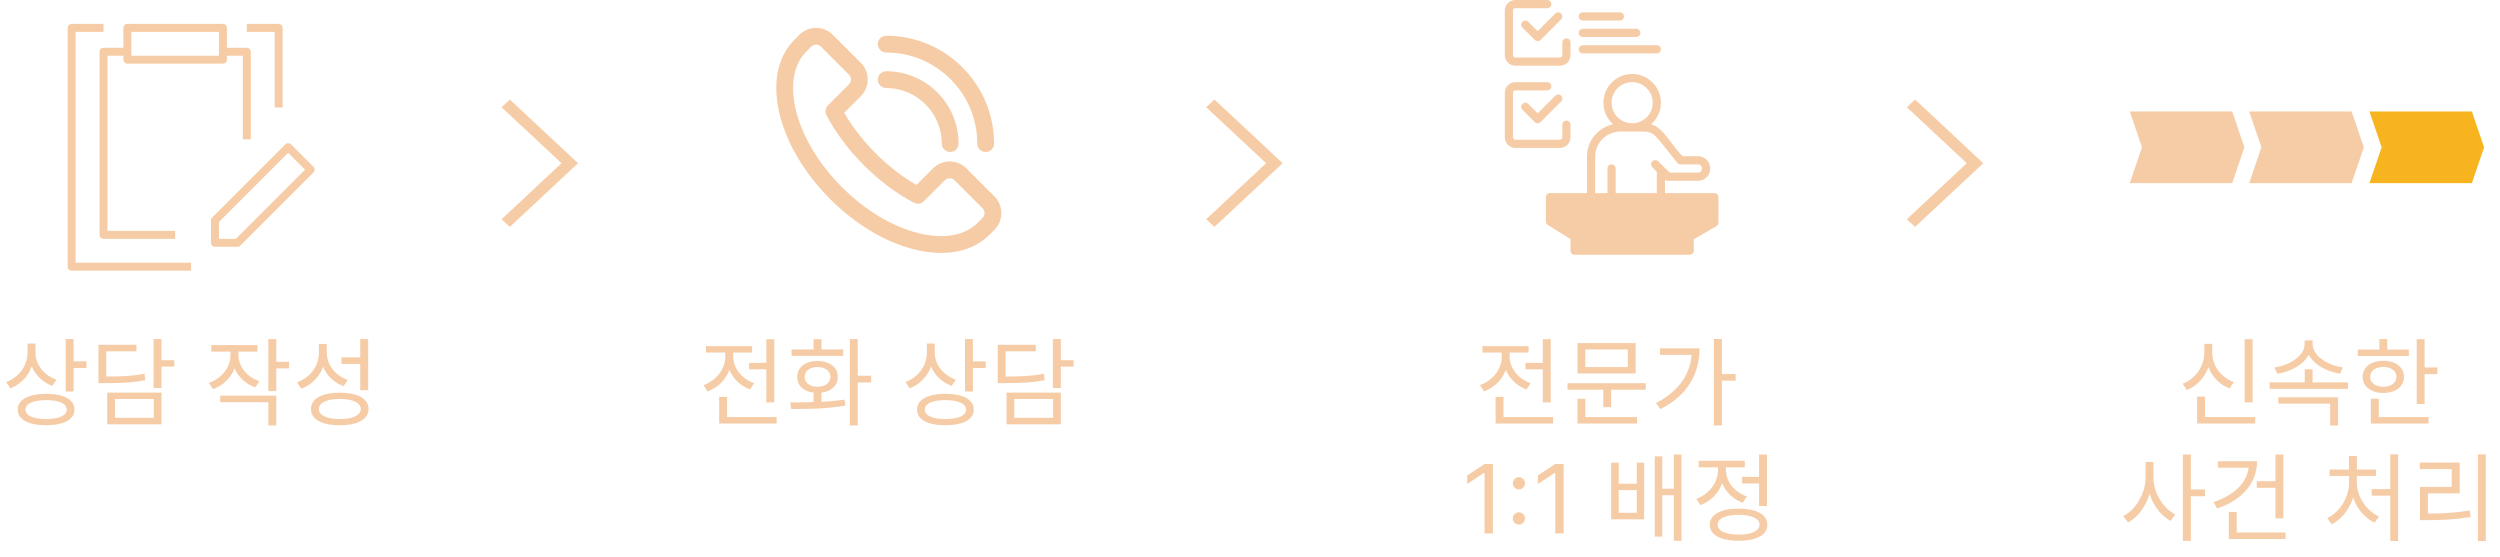 <svg width="628" height="140" viewBox="0 0 628 140" fill="none" xmlns="http://www.w3.org/2000/svg">
<path d="M70 27V7H62" stroke="#F6CCA6" stroke-width="2" stroke-linejoin="round"/>
<path d="M26 7H18V67H48" stroke="#F6CCA6" stroke-width="2" stroke-linejoin="round"/>
<path d="M56 7H32V15H56V7Z" stroke="#F6CCA6" stroke-width="2" stroke-linejoin="round"/>
<path d="M62 35V13H56" stroke="#F6CCA6" stroke-width="2" stroke-linejoin="round"/>
<path d="M32 13H26V59H44" stroke="#F6CCA6" stroke-width="2" stroke-linejoin="round"/>
<path d="M72.38 36.96L54 55.34V61H59.66L78.04 42.62L72.38 36.96Z" stroke="#F6CCA6" stroke-width="2" stroke-linejoin="round"/>
<path d="M6.925 86.304H8.581V88.512C8.581 92.688 6.229 96.144 2.605 97.56L1.549 95.952C4.813 94.752 6.925 91.824 6.925 88.512V86.304ZM7.285 86.304H8.917V88.656C8.917 91.584 11.077 94.296 14.197 95.376L13.141 96.936C9.661 95.64 7.285 92.424 7.285 88.656V86.304ZM16.501 85.176H18.493V98.328H16.501V85.176ZM17.941 90.768H21.709V92.448H17.941V90.768ZM11.581 98.928C16.021 98.928 18.709 100.392 18.709 102.888C18.709 105.384 16.021 106.824 11.581 106.824C7.141 106.824 4.453 105.384 4.453 102.888C4.453 100.392 7.141 98.928 11.581 98.928ZM11.581 100.512C8.365 100.512 6.397 101.376 6.397 102.888C6.397 104.4 8.365 105.264 11.581 105.264C14.797 105.264 16.765 104.4 16.765 102.888C16.765 101.376 14.797 100.512 11.581 100.512ZM38.579 85.176H40.571V97.464H38.579V85.176ZM40.019 90.48H43.787V92.112H40.019V90.48ZM24.731 94.584H26.411C30.875 94.584 33.395 94.464 36.299 93.864L36.515 95.496C33.539 96.096 30.971 96.24 26.411 96.24H24.731V94.584ZM24.731 86.616H34.283V88.248H26.699V95.52H24.731V86.616ZM26.939 98.616H40.571V106.584H26.939V98.616ZM38.627 100.224H28.883V104.952H38.627V100.224ZM57.903 87.408H59.535V89.16C59.535 93.144 57.135 96.456 53.511 97.752L52.455 96.192C55.743 95.04 57.903 92.256 57.903 89.16V87.408ZM58.263 87.408H59.895V89.136C59.895 92.016 61.983 94.68 65.175 95.76L64.143 97.32C60.567 96.072 58.263 92.88 58.263 89.136V87.408ZM53.079 86.688H64.671V88.32H53.079V86.688ZM67.407 85.176H69.399V98.232H67.407V85.176ZM68.847 90.888H72.615V92.544H68.847V90.888ZM55.311 99.384H69.399V106.872H67.407V101.04H55.311V99.384ZM80.101 86.4H81.757V88.632C81.757 92.832 79.381 96.264 75.661 97.656L74.629 96.024C77.941 94.848 80.101 91.944 80.101 88.632V86.4ZM80.461 86.4H82.093V88.56C82.093 91.632 84.205 94.344 87.373 95.448L86.293 97.008C82.789 95.688 80.461 92.496 80.461 88.56V86.4ZM90.493 85.176H92.485V98.016H90.493V85.176ZM85.357 98.64C89.821 98.64 92.581 100.152 92.581 102.744C92.581 105.336 89.821 106.824 85.357 106.824C80.869 106.824 78.109 105.336 78.109 102.744C78.109 100.152 80.869 98.64 85.357 98.64ZM85.357 100.224C82.093 100.224 80.101 101.16 80.101 102.744C80.101 104.328 82.093 105.264 85.357 105.264C88.621 105.264 90.613 104.328 90.613 102.744C90.613 101.16 88.621 100.224 85.357 100.224ZM85.789 89.76H90.925V91.416H85.789V89.76Z" fill="#F6CCA6"/>
<path d="M188.165 91.152H193.637V92.784H188.165V91.152ZM192.509 85.2H194.501V101.088H192.509V85.2ZM180.653 104.76H195.101V106.392H180.653V104.76ZM180.653 99.696H182.645V105.6H180.653V99.696ZM182.189 87.888H183.821V89.64C183.821 93.576 181.373 96.984 177.749 98.328L176.717 96.744C179.957 95.592 182.189 92.712 182.189 89.64V87.888ZM182.573 87.888H184.181V89.616C184.181 92.424 186.293 95.16 189.437 96.264L188.429 97.824C184.901 96.552 182.573 93.288 182.573 89.616V87.888ZM177.341 86.952H188.933V88.56H177.341V86.952ZM204.363 98.112H206.355V101.64H204.363V98.112ZM213.483 85.176H215.475V106.872H213.483V85.176ZM214.827 94.392H218.835V96.072H214.827V94.392ZM198.771 102.744L198.483 101.088C202.371 101.088 207.675 101.04 212.163 100.392L212.331 101.88C207.651 102.72 202.563 102.744 198.771 102.744ZM198.843 87.792H211.827V89.4H198.843V87.792ZM205.347 90.672C208.371 90.672 210.459 92.256 210.459 94.68C210.459 97.128 208.371 98.688 205.347 98.688C202.323 98.688 200.259 97.128 200.259 94.68C200.259 92.256 202.323 90.672 205.347 90.672ZM205.347 92.208C203.403 92.208 202.131 93.192 202.131 94.68C202.131 96.168 203.403 97.152 205.347 97.152C207.291 97.152 208.587 96.168 208.587 94.68C208.587 93.192 207.291 92.208 205.347 92.208ZM204.363 85.2H206.355V88.872H204.363V85.2ZM232.831 86.304H234.487V88.512C234.487 92.688 232.135 96.144 228.511 97.56L227.455 95.952C230.719 94.752 232.831 91.824 232.831 88.512V86.304ZM233.191 86.304H234.823V88.656C234.823 91.584 236.983 94.296 240.103 95.376L239.047 96.936C235.567 95.64 233.191 92.424 233.191 88.656V86.304ZM242.407 85.176H244.399V98.328H242.407V85.176ZM243.847 90.768H247.615V92.448H243.847V90.768ZM237.487 98.928C241.927 98.928 244.615 100.392 244.615 102.888C244.615 105.384 241.927 106.824 237.487 106.824C233.047 106.824 230.359 105.384 230.359 102.888C230.359 100.392 233.047 98.928 237.487 98.928ZM237.487 100.512C234.271 100.512 232.303 101.376 232.303 102.888C232.303 104.4 234.271 105.264 237.487 105.264C240.703 105.264 242.671 104.4 242.671 102.888C242.671 101.376 240.703 100.512 237.487 100.512ZM264.485 85.176H266.477V97.464H264.485V85.176ZM265.925 90.48H269.693V92.112H265.925V90.48ZM250.637 94.584H252.317C256.781 94.584 259.301 94.464 262.205 93.864L262.421 95.496C259.445 96.096 256.877 96.24 252.317 96.24H250.637V94.584ZM250.637 86.616H260.189V88.248H252.605V95.52H250.637V86.616ZM252.845 98.616H266.477V106.584H252.845V98.616ZM264.533 100.224H254.789V104.952H264.533V100.224Z" fill="#F6CCA6"/>
<path d="M383.204 91.152H388.676V92.784H383.204V91.152ZM387.548 85.2H389.54V101.088H387.548V85.2ZM375.692 104.76H390.14V106.392H375.692V104.76ZM375.692 99.696H377.684V105.6H375.692V99.696ZM377.228 87.888H378.86V89.64C378.86 93.576 376.412 96.984 372.788 98.328L371.756 96.744C374.996 95.592 377.228 92.712 377.228 89.64V87.888ZM377.612 87.888H379.22V89.616C379.22 92.424 381.332 95.16 384.476 96.264L383.468 97.824C379.94 96.552 377.612 93.288 377.612 89.616V87.888ZM372.38 86.952H383.972V88.56H372.38V86.952ZM393.762 96.264H413.418V97.896H393.762V96.264ZM402.738 97.272H404.73V102.264H402.738V97.272ZM396.282 86.184H410.874V93.816H396.282V86.184ZM408.906 87.792H398.226V92.208H408.906V87.792ZM396.258 104.76H411.234V106.392H396.258V104.76ZM396.258 100.176H398.226V105.336H396.258V100.176ZM430.528 85.152H432.544V106.872H430.528V85.152ZM431.992 93.96H436V95.616H431.992V93.96ZM424.984 87.504H426.928C426.928 93.672 424.096 99.24 417.088 102.768L415.984 101.232C421.984 98.184 424.984 93.552 424.984 87.816V87.504ZM416.992 87.504H426.016V89.136H416.992V87.504ZM375.029 116.545V134H372.915V118.761H372.813L368.552 121.591V119.443L372.915 116.545H375.029ZM381.549 131.767C381.129 131.767 380.768 131.616 380.467 131.315C380.165 131.014 380.015 130.653 380.015 130.233C380.015 129.812 380.165 129.452 380.467 129.151C380.768 128.849 381.129 128.699 381.549 128.699C381.969 128.699 382.33 128.849 382.631 129.151C382.933 129.452 383.083 129.812 383.083 130.233C383.083 130.511 383.012 130.767 382.87 131C382.734 131.233 382.549 131.42 382.316 131.562C382.089 131.699 381.833 131.767 381.549 131.767ZM381.549 122.938C381.129 122.938 380.768 122.787 380.467 122.486C380.165 122.185 380.015 121.824 380.015 121.403C380.015 120.983 380.165 120.622 380.467 120.321C380.768 120.02 381.129 119.869 381.549 119.869C381.969 119.869 382.33 120.02 382.631 120.321C382.933 120.622 383.083 120.983 383.083 121.403C383.083 121.682 383.012 121.938 382.87 122.17C382.734 122.403 382.549 122.591 382.316 122.733C382.089 122.869 381.833 122.938 381.549 122.938ZM392.795 116.545V134H390.681V118.761H390.579L386.317 121.591V119.443L390.681 116.545H392.795ZM404.726 116.216H406.622V121.52H411.158V116.216H413.006V130.448H404.726V116.216ZM406.622 123.128V128.816H411.158V123.128H406.622ZM420.47 114.176H422.39V135.872H420.47V114.176ZM416.99 122.768H421.166V124.4H416.99V122.768ZM415.67 114.632H417.566V134.792H415.67V114.632ZM437.604 119.792H442.5V121.448H437.604V119.792ZM441.876 114.176H443.868V127.112H441.876V114.176ZM436.74 127.76C441.204 127.76 443.964 129.272 443.964 131.816C443.964 134.384 441.204 135.848 436.74 135.848C432.252 135.848 429.492 134.384 429.492 131.816C429.492 129.272 432.252 127.76 436.74 127.76ZM436.74 129.32C433.476 129.32 431.484 130.232 431.484 131.816C431.484 133.376 433.476 134.288 436.74 134.288C440.004 134.288 441.996 133.376 441.996 131.816C441.996 130.232 440.004 129.32 436.74 129.32ZM431.556 116.36H433.188V118.112C433.188 122.12 430.74 125.552 427.14 126.896L426.108 125.312C429.324 124.136 431.556 121.232 431.556 118.112V116.36ZM431.94 116.36H433.548V118.112C433.548 120.92 435.66 123.608 438.804 124.712L437.796 126.296C434.268 125.024 431.94 121.76 431.94 118.112V116.36ZM426.708 115.76H438.3V117.392H426.708V115.76Z" fill="#F6CCA6"/>
<path d="M563.851 85.2H565.867V101.088H563.851V85.2ZM551.923 104.76H566.515V106.392H551.923V104.76ZM551.923 99.624H553.891V105.528H551.923V99.624ZM553.723 86.376H555.379V88.584C555.379 92.808 552.979 96.504 549.331 97.992L548.299 96.384C551.563 95.112 553.723 91.944 553.723 88.584V86.376ZM554.083 86.376H555.715V88.584C555.715 91.848 557.899 94.8 561.139 95.976L560.083 97.584C556.483 96.192 554.083 92.712 554.083 88.584V86.376ZM570.137 96.048H589.817V97.68H570.137V96.048ZM578.945 92.76H580.913V96.792H578.945V92.76ZM578.921 85.512H580.649V86.472C580.649 90.384 576.497 93.168 572.081 93.888L571.313 92.304C575.201 91.776 578.921 89.376 578.921 86.472V85.512ZM579.233 85.512H580.937V86.472C580.937 89.376 584.681 91.776 588.545 92.304L587.801 93.888C583.409 93.144 579.233 90.384 579.233 86.472V85.512ZM572.321 99.792H587.321V106.872H585.329V101.4H572.321V99.792ZM607.071 85.2H609.063V101.472H607.071V85.2ZM608.439 92.304H612.279V93.984H608.439V92.304ZM592.287 87.816H605.103V89.424H592.287V87.816ZM598.695 90.624C601.767 90.624 603.879 92.232 603.879 94.68C603.879 97.104 601.767 98.712 598.695 98.712C595.599 98.712 593.487 97.104 593.487 94.68C593.487 92.232 595.599 90.624 598.695 90.624ZM598.695 92.184C596.727 92.184 595.383 93.168 595.383 94.68C595.383 96.168 596.727 97.152 598.695 97.152C600.639 97.152 601.983 96.168 601.983 94.68C601.983 93.168 600.639 92.184 598.695 92.184ZM597.687 85.176H599.679V88.656H597.687V85.176ZM595.551 104.76H610.047V106.392H595.551V104.76ZM595.551 100.176H597.543V105.456H595.551V100.176ZM538.973 116.048H540.605V119.936C540.605 124.736 538.013 129.416 534.581 131.24L533.357 129.656C536.501 128.072 538.973 123.896 538.973 119.936V116.048ZM539.333 116.048H540.941V119.936C540.941 123.752 543.365 127.712 546.437 129.248L545.213 130.832C541.853 129.032 539.333 124.592 539.333 119.936V116.048ZM548.333 114.176H550.349V135.872H548.333V114.176ZM549.869 122.96H553.901V124.64H549.869V122.96ZM571.587 114.176H573.579V130.208H571.587V114.176ZM566.907 120.872H571.971V122.528H566.907V120.872ZM564.891 115.856H566.979C566.979 121.448 563.043 125.696 556.923 127.736L556.059 126.128C561.363 124.352 564.891 120.944 564.891 116.648V115.856ZM557.139 115.856H566.187V117.488H557.139V115.856ZM559.875 133.76H574.131V135.392H559.875V133.76ZM559.875 128.6H561.867V134.576H559.875V128.6ZM600.439 114.152H602.407V135.896H600.439V114.152ZM595.759 122.864H601.015V124.52H595.759V122.864ZM590.095 119.336H591.679V121.184C591.679 125.768 589.159 129.992 585.727 131.696L584.599 130.16C587.791 128.624 590.095 124.928 590.095 121.184V119.336ZM590.479 119.336H592.039V121.184C592.039 124.76 594.415 128.288 597.607 129.752L596.503 131.288C593.023 129.68 590.479 125.624 590.479 121.184V119.336ZM585.199 117.944H596.863V119.552H585.199V117.944ZM590.071 114.56H592.063V118.832H590.071V114.56ZM622.445 114.152H624.437V135.896H622.445V114.152ZM607.901 129.008H609.701C613.325 129.008 616.565 128.864 620.405 128.24L620.621 129.872C616.685 130.52 613.421 130.664 609.701 130.664H607.901V129.008ZM607.853 116.192H617.885V123.944H609.893V129.632H607.901V122.312H615.869V117.824H607.853V116.192Z" fill="#F6CCA6"/>
<path d="M380.667 0C379.206 0 378 1.208 378 2.669V13.847C378 15.308 379.206 16.512 380.667 16.512H391.843C393.304 16.512 394.512 15.308 394.512 13.847V10.669C394.514 10.099 394.054 9.635 393.484 9.633C392.914 9.635 392.454 10.099 392.456 10.669V13.847C392.456 14.2 392.196 14.448 391.843 14.448H380.667C380.314 14.448 380.064 14.2 380.064 13.847V2.669C380.064 2.316 380.314 2.066 380.667 2.066H388.667C389.238 2.065 389.7 1.6 389.697 1.028C389.694 0.46 389.234 0.001 388.667 0H380.667ZM391.418 3.096C391.143 3.096 390.88 3.206 390.686 3.4L386.26 7.827L383.892 5.464C383.489 5.064 382.837 5.064 382.434 5.464C382.029 5.868 382.029 6.524 382.434 6.928L385.528 10.02C385.932 10.425 386.588 10.425 386.992 10.02L392.15 4.864C392.555 4.46 392.555 3.804 392.15 3.4C391.956 3.206 391.693 3.096 391.418 3.096ZM397.614 3.096C397.04 3.093 396.574 3.558 396.576 4.132C396.578 4.703 397.043 5.163 397.614 5.16H406.902C407.472 5.162 407.936 4.702 407.938 4.132C407.94 3.559 407.475 3.094 406.902 3.096H397.614ZM397.614 7.224C397.04 7.221 396.574 7.686 396.576 8.26C396.578 8.831 397.043 9.291 397.614 9.288H411.03C411.597 9.286 412.058 8.827 412.06 8.26C412.062 7.69 411.6 7.226 411.03 7.224H397.614ZM397.614 11.354C397.04 11.351 396.574 11.818 396.576 12.392C396.578 12.963 397.043 13.423 397.614 13.42H416.19C416.76 13.422 417.224 12.962 417.226 12.392C417.228 11.819 416.763 11.352 416.19 11.354H397.614ZM409.994 18.578C406.016 18.578 402.772 21.832 402.772 25.81C402.772 27.946 403.708 29.871 405.191 31.196C401.446 32.069 398.642 35.363 398.642 39.311V48.508H389.352C388.782 48.51 388.322 48.974 388.324 49.544V55.639C388.324 55.996 388.508 56.328 388.812 56.516L394.512 60.069V62.962C394.509 63.536 394.974 64.002 395.548 64H424.45C425.021 63.998 425.481 63.533 425.478 62.962V60.108L431.164 56.806C431.481 56.62 431.675 56.281 431.674 55.913V49.544C431.676 48.974 431.216 48.51 430.646 48.508L418.248 48.52L418.24 45.077C418.506 45.422 418.756 45.422 419.014 45.424H426.504C428.23 45.424 429.6 44.053 429.6 42.328C429.6 40.603 428.23 39.232 426.504 39.232L422.672 39.24C420.445 37.114 418.684 33.721 416.426 32.02C415.956 31.675 415.41 31.412 414.761 31.234C416.27 29.909 417.226 27.967 417.226 25.81C417.226 21.832 413.972 18.578 409.994 18.578ZM380.667 20.642C379.206 20.642 378 21.85 378 23.311V34.495C378 35.956 379.206 37.162 380.667 37.162H391.843C393.304 37.162 394.512 35.956 394.512 34.495V31.311C394.51 30.744 394.051 30.283 393.484 30.281C392.917 30.283 392.458 30.744 392.456 31.311V34.495C392.456 34.848 392.196 35.098 391.843 35.098H380.667C380.314 35.098 380.064 34.848 380.064 34.495V23.311C380.064 22.958 380.314 22.708 380.667 22.708H388.667C389.234 22.707 389.694 22.248 389.697 21.68C389.699 21.109 389.238 20.643 388.667 20.642H380.667ZM409.994 20.642C412.857 20.642 415.162 22.947 415.162 25.81C415.162 28.673 412.857 30.966 409.994 30.966C407.131 30.966 404.836 28.673 404.836 25.81C404.836 22.947 407.131 20.642 409.994 20.642ZM391.418 23.738C391.143 23.738 390.88 23.848 390.686 24.042L386.26 28.475L383.892 26.106C383.489 25.706 382.837 25.706 382.434 26.106C382.029 26.51 382.029 27.166 382.434 27.57L385.528 30.662C385.932 31.067 386.588 31.067 386.992 30.662L392.15 25.504C392.554 25.1 392.554 24.446 392.15 24.042C391.956 23.848 391.693 23.738 391.418 23.738ZM407.168 33.034H412.526C414 33.034 414.654 33.275 415.206 33.681C415.759 34.087 416.329 34.652 417.139 35.64L421.348 40.897C421.545 41.134 421.876 41.305 422.184 41.304L426.504 41.296C427.149 41.296 427.534 41.739 427.534 42.328C427.534 42.917 427.149 43.36 426.504 43.36H419.433L416.523 40.516C416.115 40.115 415.461 40.122 415.061 40.53C414.659 40.938 414.666 41.596 415.075 41.995L416.19 43.183L416.184 48.52H405.864L405.86 42.332C405.862 41.762 405.402 41.298 404.832 41.296C404.259 41.294 403.794 41.759 403.796 42.332L403.8 48.52L400.706 48.508V39.311C400.706 35.829 403.557 33.034 407.168 33.034Z" fill="#F6CCA6"/>
<path d="M236.433 63.537C234.233 63.521 232.043 63.245 229.908 62.714C222.535 60.935 214.943 56.423 208.533 50.007C202.124 43.592 197.605 35.998 195.826 28.632C193.953 20.884 195.289 14.255 199.584 9.96L200.81 8.734C201.923 7.624 203.43 7 205.002 7C206.574 7 208.082 7.624 209.194 8.734L216.241 15.779C217.352 16.892 217.976 18.399 217.976 19.971C217.976 21.543 217.352 23.051 216.241 24.163L212.078 28.324C214.074 31.826 216.788 35.33 219.996 38.538C223.203 41.746 226.71 44.461 230.211 46.457L234.372 42.294C234.922 41.743 235.576 41.307 236.295 41.009C237.014 40.711 237.785 40.557 238.564 40.557C239.342 40.557 240.113 40.711 240.832 41.009C241.552 41.307 242.205 41.743 242.756 42.294L249.801 49.339C250.912 50.451 251.537 51.959 251.537 53.531C251.537 55.103 250.912 56.61 249.801 57.722L248.573 58.948C245.546 61.982 241.355 63.537 236.433 63.537ZM205.002 11.216C204.778 11.215 204.555 11.259 204.348 11.345C204.14 11.431 203.952 11.557 203.794 11.717L202.566 12.943C199.35 16.159 198.411 21.38 199.921 27.637C201.52 34.264 205.636 41.151 211.51 47.023C217.384 52.896 224.269 57.008 230.898 58.612C237.156 60.123 242.375 59.183 245.591 55.967L246.817 54.741C247.137 54.42 247.317 53.985 247.317 53.532C247.317 53.079 247.137 52.644 246.817 52.324L239.773 45.278C239.452 44.958 239.018 44.778 238.564 44.778C238.111 44.778 237.676 44.958 237.356 45.278L232.081 50.553C231.764 50.87 231.355 51.077 230.913 51.146C230.47 51.215 230.018 51.141 229.62 50.935C225.296 48.7 220.936 45.444 217.013 41.521C213.089 37.597 209.841 33.241 207.599 28.916C207.394 28.519 207.32 28.066 207.388 27.624C207.457 27.181 207.664 26.772 207.981 26.456L213.257 21.181C213.577 20.86 213.757 20.425 213.757 19.972C213.757 19.519 213.577 19.084 213.257 18.763L206.211 11.717C206.053 11.557 205.865 11.431 205.657 11.345C205.449 11.259 205.227 11.215 205.002 11.216Z" fill="#F6CCA6"/>
<path d="M238.686 38.178C238.127 38.178 237.59 37.956 237.194 37.56C236.799 37.165 236.577 36.628 236.577 36.069C236.573 32.368 235.101 28.82 232.484 26.204C229.868 23.587 226.32 22.115 222.62 22.11C222.06 22.11 221.524 21.888 221.128 21.492C220.732 21.097 220.51 20.56 220.51 20.001C220.51 19.442 220.732 18.905 221.128 18.509C221.524 18.114 222.06 17.892 222.62 17.892C232.642 17.892 240.795 26.048 240.795 36.069C240.795 36.628 240.573 37.165 240.178 37.56C239.782 37.956 239.245 38.178 238.686 38.178Z" fill="#F6CCA6"/>
<path d="M247.602 38.178C247.042 38.178 246.506 37.956 246.11 37.56C245.715 37.164 245.492 36.628 245.492 36.068C245.492 23.456 235.227 13.194 222.62 13.194C222.06 13.194 221.524 12.972 221.128 12.576C220.732 12.181 220.51 11.644 220.51 11.085C220.51 10.525 220.732 9.989 221.128 9.593C221.524 9.198 222.06 8.976 222.62 8.976C237.558 8.976 249.711 21.13 249.711 36.068C249.711 36.628 249.489 37.164 249.093 37.56C248.698 37.956 248.161 38.178 247.602 38.178Z" fill="#F6CCA6"/>
<path d="M560.73 46H535L538.067 37L535 28H560.73L563.796 37L560.73 46Z" fill="#F6CCA6"/>
<path d="M590.723 46H564.994L568.06 37L564.994 28H590.723L593.79 37L590.723 46Z" fill="#F6CCA6"/>
<path d="M620.935 46H595.205L598.272 37L595.205 28H620.935L624.002 37L620.935 46Z" fill="#F8B41E"/>
<path d="M126 26.94L128.07 25L145.2 41L128.07 57L126 55.07L141.05 41L126 26.94Z" fill="#F6CCA6"/>
<path d="M303 26.94L305.07 25L322.2 41L305.07 57L303 55.07L318.05 41L303 26.94Z" fill="#F6CCA6"/>
<path d="M479 26.94L481.07 25L498.2 41L481.07 57L479 55.07L494.05 41L479 26.94Z" fill="#F6CCA6"/>
</svg>
